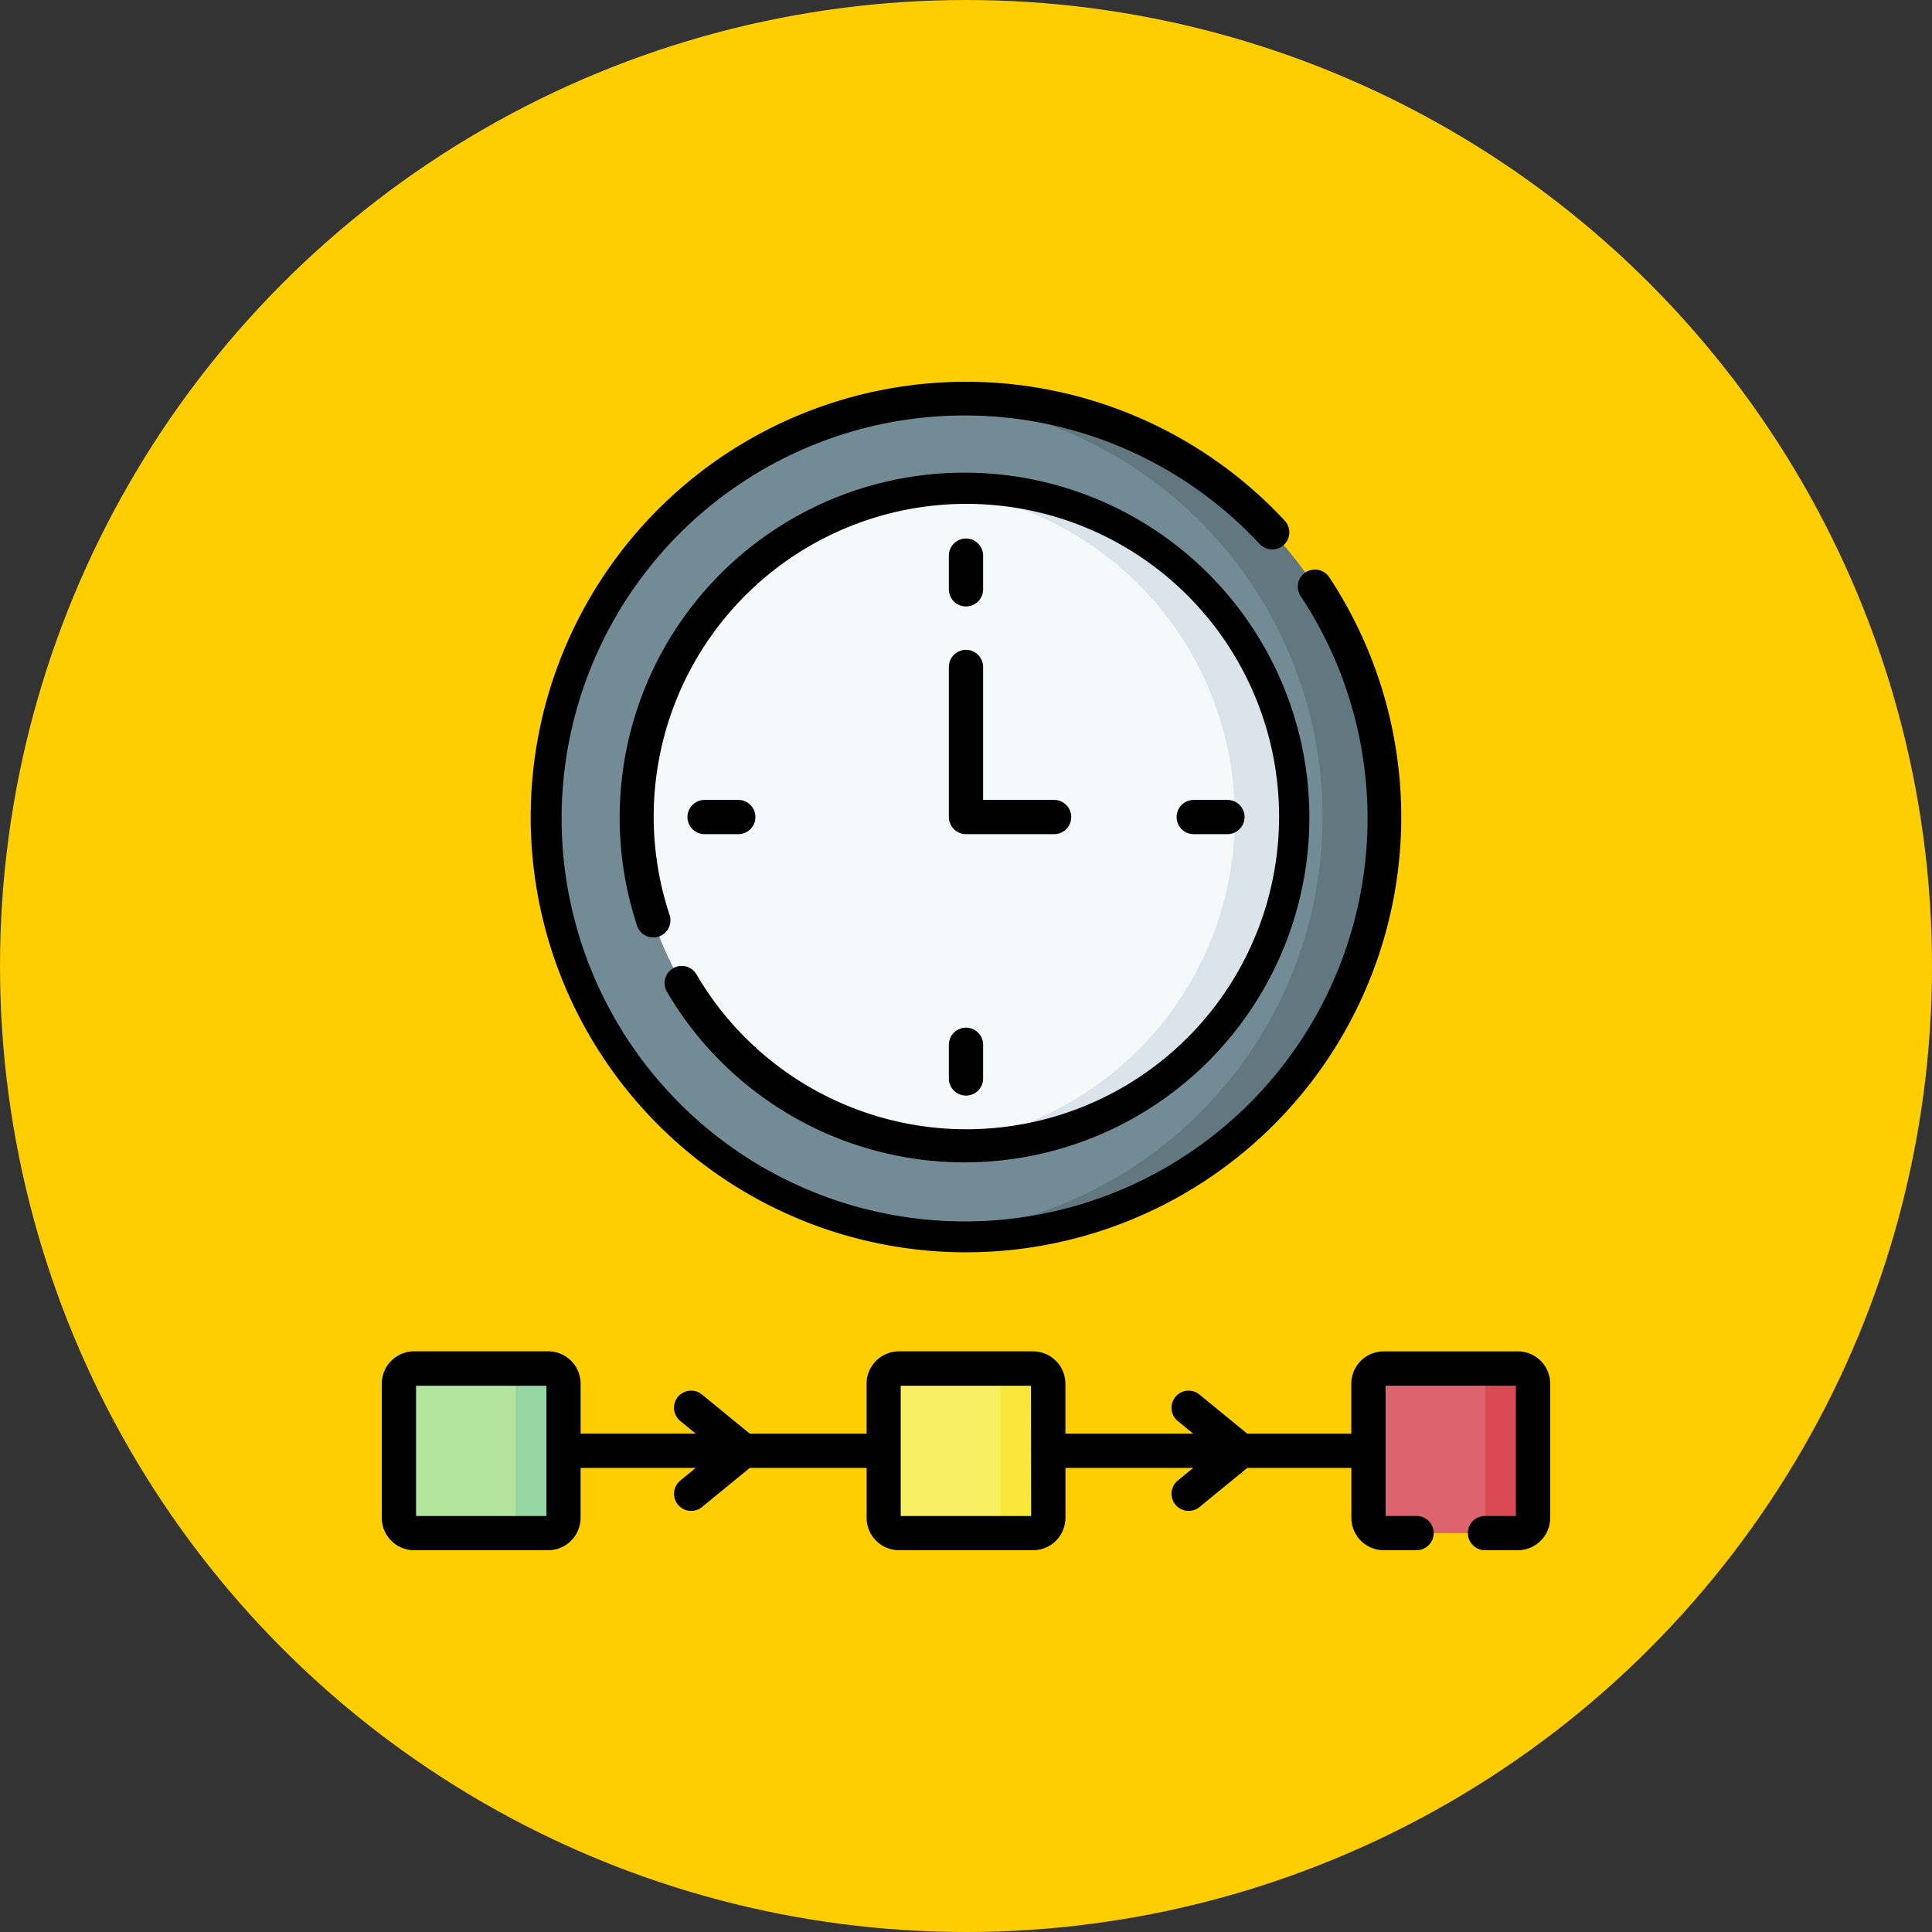 <svg xmlns="http://www.w3.org/2000/svg" width="86" height="86" viewBox="0 0 86 86">
  <rect x="0" y="0" width="86" height="86" fill="#333333" stroke="none"/>
  <g id="Grupo_1075264" data-name="Grupo 1075264" transform="translate(-228 -2134)">
    <g id="Grupo_1073140" data-name="Grupo 1073140" transform="translate(-105 1206)">
      <circle id="Elipse_9665" data-name="Elipse 9665" cx="43" cy="43" r="43" transform="translate(333 928)" fill="#ffce00"/>
    </g>
    <g id="timing" transform="translate(244.994 2150.994)">
      <ellipse id="Elipse_10083" data-name="Elipse 10083" cx="18.613" cy="18.613" rx="18.613" ry="18.613" transform="translate(7.392 0.762)" fill="#738b95"/>
      <path id="Trazado_833560" data-name="Trazado 833560" d="M243.839,7.5q-.694,0-1.375.051a18.613,18.613,0,0,1,0,37.125q.681.05,1.375.051a18.613,18.613,0,1,0,0-37.227Z" transform="translate(-217.833 -6.738)" fill="#617881"/>
      <ellipse id="Elipse_10084" data-name="Elipse 10084" cx="14.653" cy="14.653" rx="14.653" ry="14.653" transform="translate(11.352 4.722)" fill="#f6f9f9"/>
      <path id="Trazado_833561" data-name="Trazado 833561" d="M244.114,46.483c-.453,0-.9.022-1.344.062a14.653,14.653,0,0,1,0,29.183c.443.04.891.062,1.344.062a14.653,14.653,0,0,0,0-29.306Z" transform="translate(-218.108 -41.761)" fill="#dae4ea"/>
      <path id="Trazado_833562" data-name="Trazado 833562" d="M14.147,439.7H8.182a.681.681,0,0,1-.681-.681v-5.966a.681.681,0,0,1,.681-.681h5.966a.681.681,0,0,1,.681.681v5.966A.681.681,0,0,1,14.147,439.7Z" transform="translate(-6.739 -388.449)" fill="#b3e59f"/>
      <path id="Trazado_833563" data-name="Trazado 833563" d="M54.077,432.37H51.945a.681.681,0,0,1,.681.681v5.966a.681.681,0,0,1-.681.681h2.132a.681.681,0,0,0,.681-.681v-5.966A.681.681,0,0,0,54.077,432.37Z" transform="translate(-46.668 -388.448)" fill="#95d6a4"/>
      <path id="Trazado_833564" data-name="Trazado 833564" d="M226.583,439.7h-5.966a.681.681,0,0,1-.681-.681v-5.966a.681.681,0,0,1,.681-.681h5.966a.681.681,0,0,1,.681.681v5.966A.681.681,0,0,1,226.583,439.7Z" transform="translate(-197.594 -388.449)" fill="#f9ef63"/>
      <path id="Trazado_833565" data-name="Trazado 833565" d="M266.512,432.37H264.38a.681.681,0,0,1,.681.681v5.966a.681.681,0,0,1-.681.681h2.132a.681.681,0,0,0,.681-.681v-5.966A.68.68,0,0,0,266.512,432.37Z" transform="translate(-237.523 -388.448)" fill="#f6e738"/>
      <path id="Trazado_833566" data-name="Trazado 833566" d="M439.018,439.7h-5.966a.681.681,0,0,1-.681-.681v-5.966a.681.681,0,0,1,.681-.681h5.966a.681.681,0,0,1,.681.681v5.966A.681.681,0,0,1,439.018,439.7Z" transform="translate(-388.449 -388.449)" fill="#dd636e"/>
      <path id="Trazado_833567" data-name="Trazado 833567" d="M478.948,432.37h-2.132a.681.681,0,0,1,.681.681v5.966a.681.681,0,0,1-.681.681h2.132a.681.681,0,0,0,.681-.681v-5.966A.681.681,0,0,0,478.948,432.37Z" transform="translate(-428.379 -388.448)" fill="#da4a54"/>
      <g id="Grupo_1076185" data-name="Grupo 1076185" transform="translate(0 0)">
        <path id="Trazado_833568" data-name="Trazado 833568" d="M249.262,71.692a.762.762,0,0,0,.762-.762v-1.5a.762.762,0,1,0-1.524,0v1.5A.762.762,0,0,0,249.262,71.692Z" transform="translate(-223.256 -61.691)"/>
        <path id="Trazado_833569" data-name="Trazado 833569" d="M350.542,184.753a.762.762,0,0,0,0-1.524h-1.5a.762.762,0,0,0,0,1.524Z" transform="translate(-312.898 -164.616)"/>
        <path id="Trazado_833570" data-name="Trazado 833570" d="M248.5,285.272a.762.762,0,1,0,1.524,0v-1.5a.762.762,0,1,0-1.524,0Z" transform="translate(-223.256 -254.259)"/>
        <path id="Trazado_833571" data-name="Trazado 833571" d="M136.2,184.753a.762.762,0,0,0,0-1.524h-1.5a.762.762,0,0,0,0,1.524Z" transform="translate(-120.33 -164.616)"/>
        <path id="Trazado_833572" data-name="Trazado 833572" d="M248.5,124.915a.762.762,0,0,0,.762.762h3.922a.762.762,0,1,0,0-1.524h-3.16v-5.918a.762.762,0,1,0-1.524,0v6.68Z" transform="translate(-223.256 -105.54)"/>
        <path id="Trazado_833573" data-name="Trazado 833573" d="M50.569,424.87H44.6a1.444,1.444,0,0,0-1.443,1.442v2.221H38.525l-2.141-1.753a.762.762,0,0,0-.965,1.179l.7.573H30.431v-2.221a1.444,1.444,0,0,0-1.442-1.442H23.023a1.444,1.444,0,0,0-1.443,1.442v2.221h-5.2l-2.141-1.753a.762.762,0,0,0-.965,1.179l.7.573H8.851v-2.221a1.444,1.444,0,0,0-1.442-1.443H1.442A1.444,1.444,0,0,0,0,426.312v5.966a1.444,1.444,0,0,0,1.442,1.443H7.408a1.444,1.444,0,0,0,1.442-1.443v-2.221h5.126l-.7.574a.762.762,0,0,0,.965,1.179l2.141-1.753h5.2v2.221a1.444,1.444,0,0,0,1.443,1.443h5.966a1.444,1.444,0,0,0,1.442-1.443v-2.221h5.688l-.7.574a.762.762,0,0,0,.965,1.179l2.141-1.753H43.16v2.221a1.444,1.444,0,0,0,1.442,1.443h1.46a.762.762,0,1,0,0-1.524H44.684v-5.8h5.8v5.8H49.109a.762.762,0,1,0,0,1.524h1.46a1.444,1.444,0,0,0,1.442-1.443v-5.966a1.444,1.444,0,0,0-1.442-1.443ZM7.327,432.2h-5.8v-5.8h5.8Zm21.58,0H23.1v-5.8h5.8Z" transform="translate(0 -381.71)"/>
        <path id="Trazado_833574" data-name="Trazado 833574" d="M106.629,61.131a.762.762,0,0,0-.273,1.042,15.35,15.35,0,1,0-1.322-2.921.762.762,0,0,0,1.446-.48,13.919,13.919,0,1,1,1.191,2.63.762.762,0,0,0-1.042-.273Z" transform="translate(-93.663 -35.022)"/>
        <path id="Trazado_833575" data-name="Trazado 833575" d="M84.645,38.75A19.376,19.376,0,0,0,100.815,8.7a.762.762,0,1,0-1.271.841,17.938,17.938,0,1,1-1.826-2.32.762.762,0,0,0,1.116-1.038A19.375,19.375,0,1,0,84.645,38.75Z" transform="translate(-58.64 0)"/>
      </g>
    </g>
  </g>
</svg>
